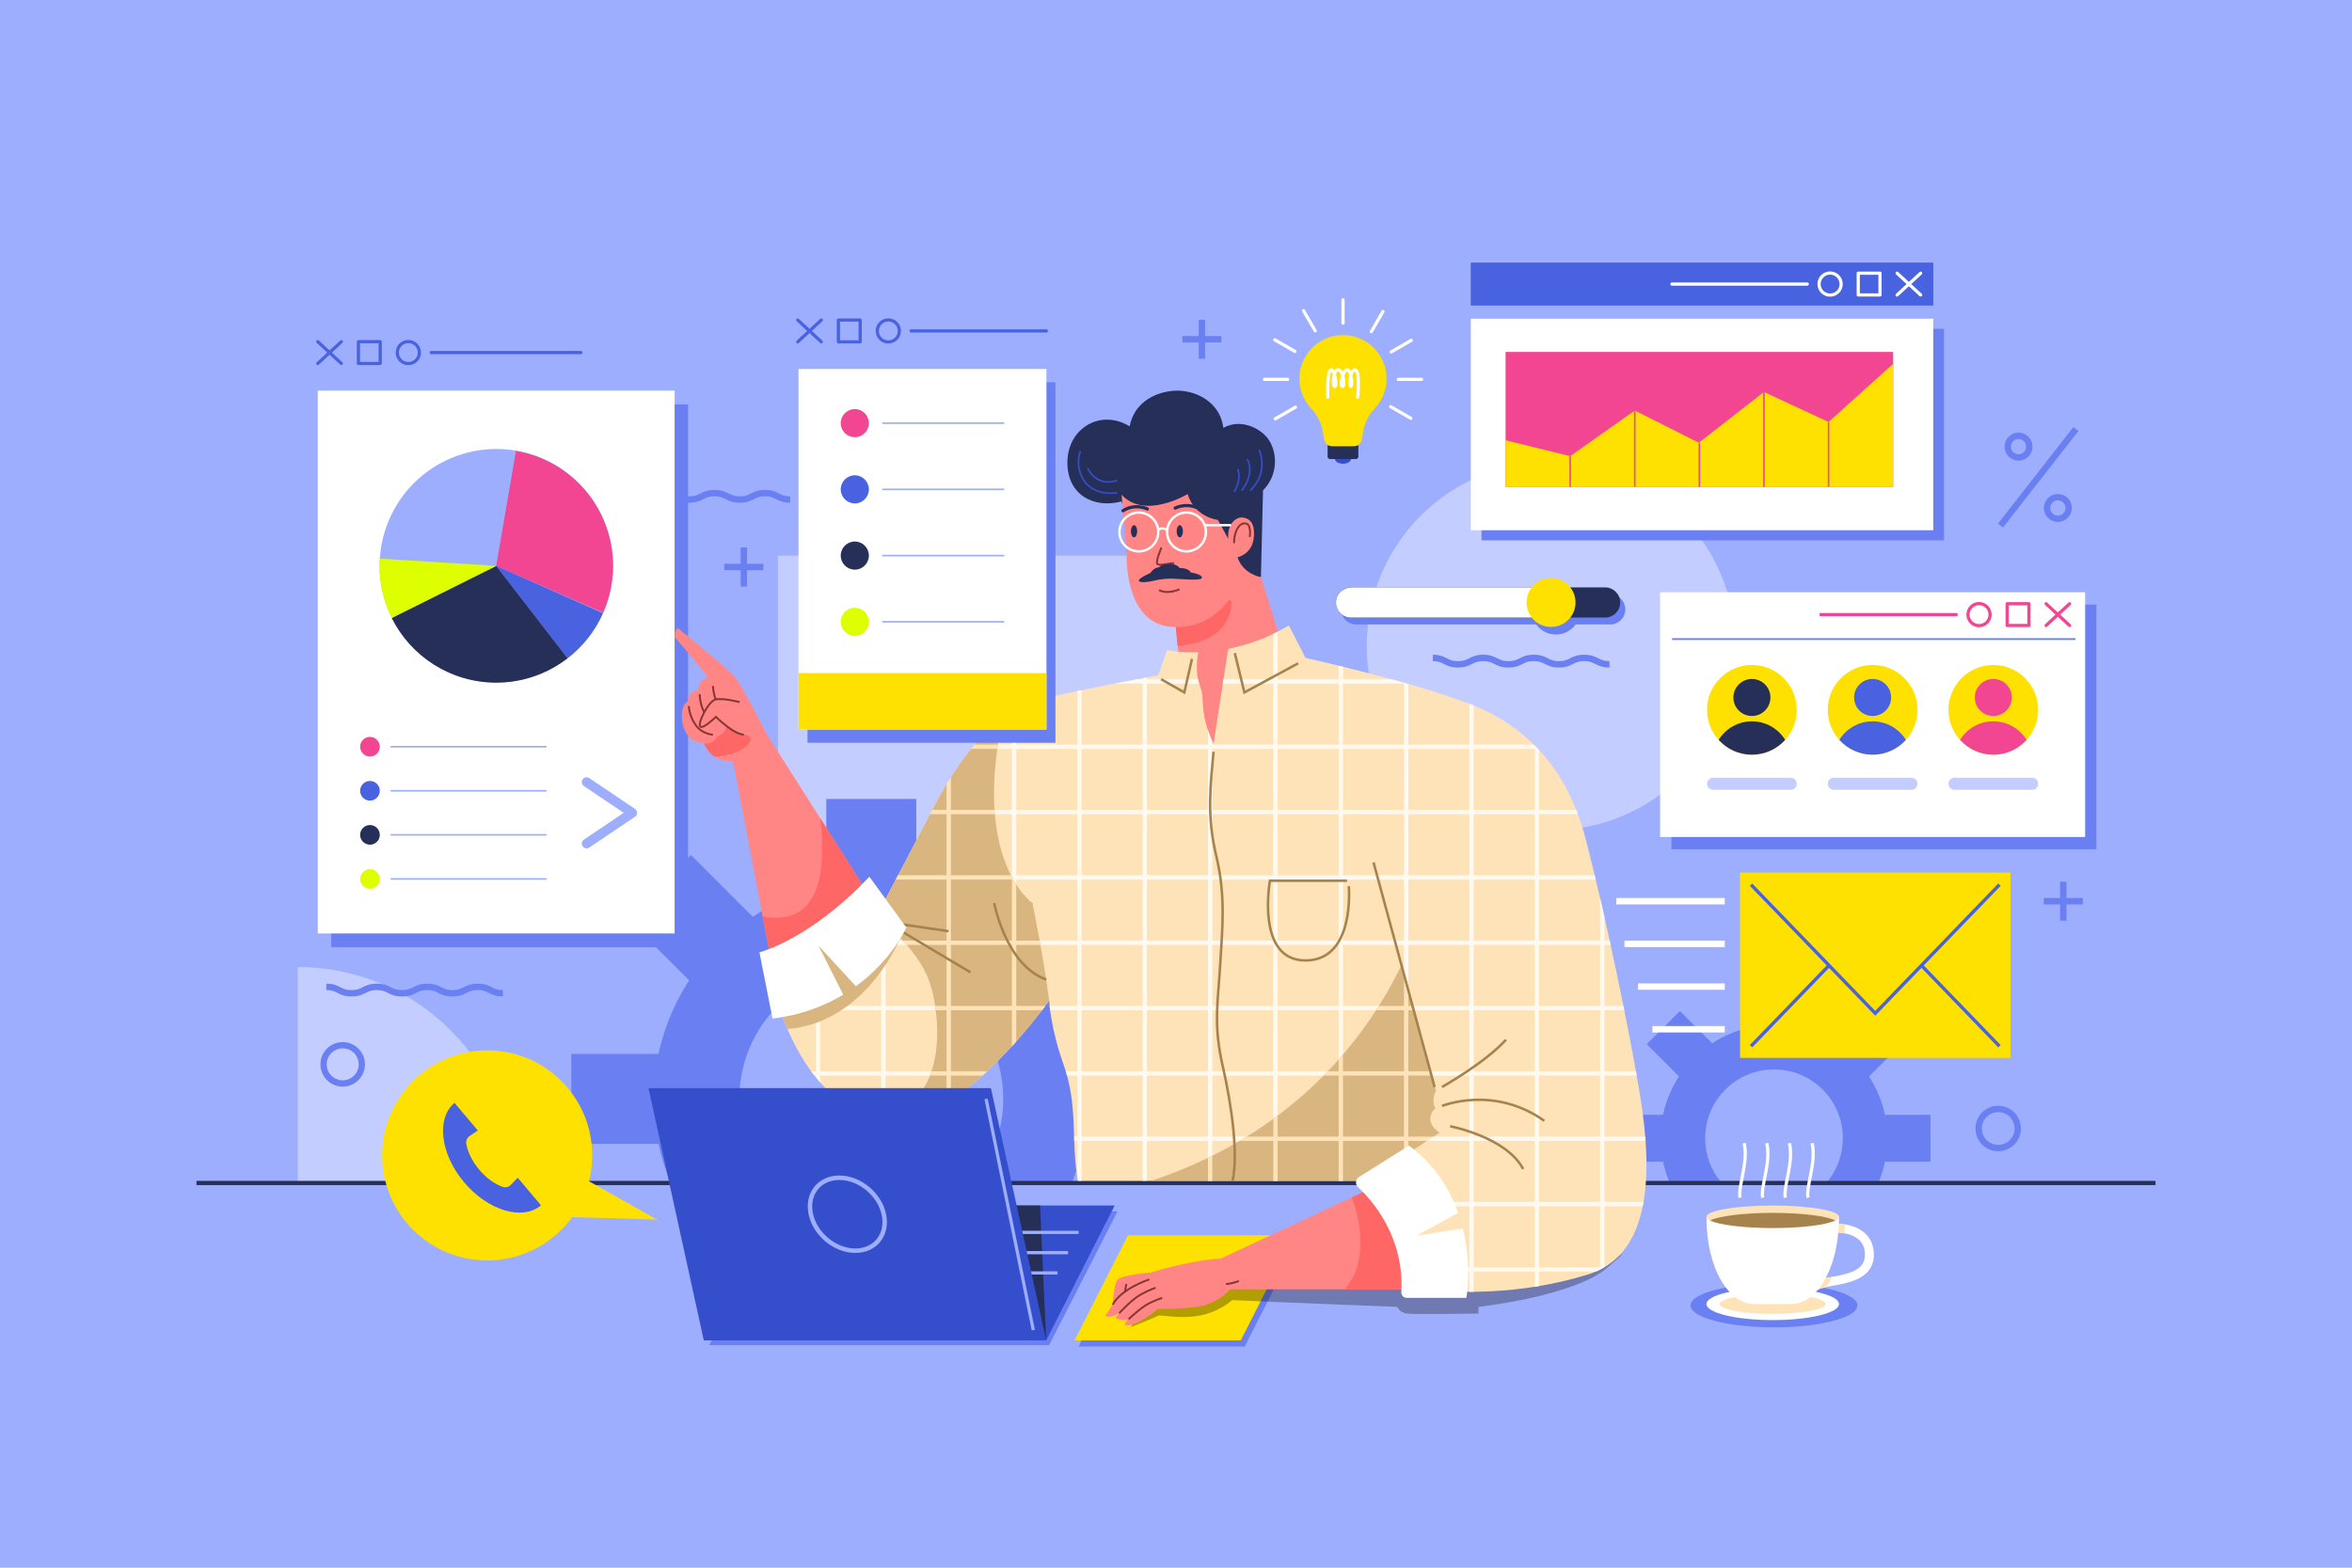 <?xml version="1.0" encoding="utf-8"?>
<!-- Generator: Adobe Illustrator 27.5.0, SVG Export Plug-In . SVG Version: 6.00 Build 0)  -->
<svg version="1.1" xmlns="http://www.w3.org/2000/svg" xmlns:xlink="http://www.w3.org/1999/xlink" x="0px" y="0px"
	 viewBox="0 0 750 500" style="enable-background:new 0 0 750 500;" xml:space="preserve">
<g id="BACKGROUND">
	<rect style="fill:#9EAEFF;" width="750" height="500"/>
</g>
<g id="OBJECTS">
	<g>
		<polygon style="fill:#6A80F2;" points="413.932,395.936 360.949,395.936 343.934,429.46 396.917,429.46 		"/>
		<g>
			<circle style="fill:#C4CDFF;" cx="494.596" cy="206.044" r="58.773"/>
			<path style="fill:#C4CDFF;" d="M94.965,308.423v68.886h68.886C163.851,339.265,133.01,308.423,94.965,308.423z"/>
			<rect x="248.062" y="177.199" style="fill:#C4CDFF;" width="138.908" height="133.635"/>
			<path style="fill:#6A80F2;" d="M213.677,376.732h31.288c-5.753-7.196-9.201-16.315-9.201-26.244
				c0-23.235,18.836-42.071,42.071-42.071c23.236,0,42.072,18.836,42.072,42.071c0,9.929-3.448,19.048-9.201,26.244h31.288
				c1.566-3.806,2.809-7.779,3.676-11.894h27.832v-28.7H345.67c-1.789-8.499-5.156-16.405-9.746-23.445l19.705-19.704
				l-20.294-20.294l-19.705,19.705c-7.04-4.59-14.946-7.956-23.445-9.745v-27.832h-28.7v27.832
				c-8.499,1.789-16.405,5.155-23.445,9.745l-19.704-19.705l-20.294,20.294l19.705,19.705c-4.59,7.04-7.956,14.946-9.745,23.445
				h-27.832v28.7h27.832C210.868,368.953,212.111,372.925,213.677,376.732z"/>
			<path style="fill:#6A80F2;" d="M532.216,376.732h16.323c-3.001-3.754-4.8-8.512-4.8-13.692c0-12.122,9.827-21.949,21.949-21.949
				c12.122,0,21.949,9.827,21.949,21.949c0,5.18-1.799,9.938-4.8,13.692h16.323c0.817-1.986,1.466-4.058,1.918-6.205h14.52v-14.973
				h-14.52c-0.933-4.434-2.69-8.559-5.084-12.231l10.28-10.28l-10.587-10.587l-10.28,10.28c-3.673-2.395-7.797-4.151-12.231-5.084
				v-14.52h-14.973v14.52c-4.434,0.934-8.559,2.69-12.231,5.084l-10.28-10.28l-10.587,10.587l10.28,10.28
				c-2.395,3.673-4.151,7.797-5.084,12.231h-14.52v14.973h14.52C530.751,372.673,531.399,374.746,532.216,376.732z"/>
		</g>
		<g>
			<rect x="554.871" y="278.304" style="fill:#FFE100;" width="86.204" height="59.098"/>
			<g>
				<polyline style="fill:none;stroke:#4862E0;stroke-width:1.075;stroke-miterlimit:10;" points="637.579,282.161 
					597.973,323.178 558.367,282.161 				"/>
				
					<line style="fill:none;stroke:#4862E0;stroke-width:1.075;stroke-miterlimit:10;" x1="583.309" y1="307.853" x2="558.367" y2="333.683"/>
				
					<line style="fill:none;stroke:#4862E0;stroke-width:1.075;stroke-miterlimit:10;" x1="637.579" y1="333.683" x2="612.637" y2="307.853"/>
			</g>
		</g>
		<g>
			<circle style="fill:none;stroke:#6A80F2;stroke-width:2;stroke-miterlimit:10;" cx="109.279" cy="339.46" r="6.103"/>
			<path style="fill:none;stroke:#6A80F2;stroke-width:2.043;stroke-miterlimit:10;" d="M643.415,359.922
				c0,3.444-2.792,6.235-6.236,6.235s-6.235-2.792-6.235-6.235c0-3.444,2.792-6.235,6.235-6.235S643.415,356.478,643.415,359.922z"
				/>
			<path style="fill:none;stroke:#6A80F2;stroke-width:2.043;stroke-miterlimit:10;" d="M456.887,209.839
				c4.021,0,4.021,2.043,8.042,2.043c4.021,0,4.021-2.043,8.042-2.043c4.022,0,4.022,2.043,8.044,2.043
				c4.023,0,4.023-2.043,8.047-2.043c4.022,0,4.022,2.043,8.045,2.043c4.025,0,4.025-2.043,8.05-2.043
				c4.025,0,4.025,2.043,8.05,2.043"/>
			<path style="fill:none;stroke:#6A80F2;stroke-width:2.043;stroke-miterlimit:10;" d="M195.664,157.279
				c4.021,0,4.021,2.043,8.042,2.043c4.021,0,4.021-2.043,8.042-2.043c4.022,0,4.022,2.043,8.044,2.043
				c4.023,0,4.023-2.043,8.047-2.043c4.022,0,4.022,2.043,8.044,2.043c4.025,0,4.025-2.043,8.05-2.043
				c4.025,0,4.025,2.043,8.05,2.043"/>
			<path style="fill:none;stroke:#6A80F2;stroke-width:2.043;stroke-miterlimit:10;" d="M104.054,314.755
				c4.021,0,4.021,2.043,8.042,2.043c4.021,0,4.021-2.043,8.042-2.043c4.022,0,4.022,2.043,8.044,2.043
				c4.024,0,4.024-2.043,8.047-2.043c4.022,0,4.022,2.043,8.044,2.043c4.025,0,4.025-2.043,8.05-2.043
				c4.025,0,4.025,2.043,8.05,2.043"/>
			<g>
				
					<line style="fill:none;stroke:#6A80F2;stroke-width:2.043;stroke-miterlimit:10;" x1="661.958" y1="136.835" x2="637.91" y2="167.632"/>
				<g>
					<circle style="fill:none;stroke:#6A80F2;stroke-width:2.043;stroke-miterlimit:10;" cx="643.662" cy="142.454" r="3.449"/>
					<path style="fill:none;stroke:#6A80F2;stroke-width:2.043;stroke-miterlimit:10;" d="M659.656,162.014
						c0,1.905-1.544,3.449-3.449,3.449s-3.45-1.544-3.45-3.449c0-1.905,1.544-3.45,3.45-3.45S659.656,160.109,659.656,162.014z"/>
				</g>
			</g>
			<g>
				
					<line style="fill:none;stroke:#6A80F2;stroke-width:2.043;stroke-miterlimit:10;" x1="237.191" y1="174.615" x2="237.191" y2="187.067"/>
				
					<line style="fill:none;stroke:#6A80F2;stroke-width:2.043;stroke-miterlimit:10;" x1="243.417" y1="180.841" x2="230.965" y2="180.841"/>
			</g>
			<g>
				
					<line style="fill:none;stroke:#6A80F2;stroke-width:2.043;stroke-miterlimit:10;" x1="383.262" y1="101.974" x2="383.262" y2="114.426"/>
				
					<line style="fill:none;stroke:#6A80F2;stroke-width:2.043;stroke-miterlimit:10;" x1="389.487" y1="108.2" x2="377.036" y2="108.2"/>
			</g>
			<g>
				
					<line style="fill:none;stroke:#6A80F2;stroke-width:2.043;stroke-miterlimit:10;" x1="657.935" y1="281.207" x2="657.935" y2="293.659"/>
				
					<line style="fill:none;stroke:#6A80F2;stroke-width:2.043;stroke-miterlimit:10;" x1="664.161" y1="287.433" x2="651.709" y2="287.433"/>
			</g>
		</g>
		<g>
			<g>
				<path style="fill:#6A80F2;" d="M513.463,199.167h-80.997c-2.658,0-4.813-2.155-4.813-4.813l0,0c0-2.658,2.155-4.813,4.813-4.813
					h80.997c2.658,0,4.813,2.155,4.813,4.813l0,0C518.276,197.013,516.121,199.167,513.463,199.167z"/>
			</g>
			
				<ellipse transform="matrix(0.229 -0.973 0.973 0.229 193.405 632.889)" style="fill:#6A80F2;" cx="496.224" cy="194.354" rx="7.806" ry="7.806"/>
		</g>
		
			<line style="fill:none;stroke:#262F57;stroke-width:1.344;stroke-miterlimit:10;" x1="62.654" y1="377.306" x2="687.346" y2="377.306"/>
		<polygon style="fill:#FFE100;" points="412.677,393.973 359.694,393.973 342.678,427.496 395.661,427.496 		"/>
		<path style="opacity:0.3;" d="M360.653,423.248c0,0,6.01-2.309,8.887-3.701c5.555,0.287,14.504,2.395,23.439-4.885
			c12.192,0.575,52.612,2.155,52.612,2.155s0.575,1.833,3.065,2.138c2.49,0.305,22.796,0,22.796,0v-2.138
			c0,0,30.499-3.338,41.111-12.516c10.612-9.178,0-0.941,0-0.941H392.979l-27.249,9.38L360.653,423.248z"/>
		<g>
			<path style="fill:#FFE100;" d="M132.737,343.799c13.643-12.493,34.83-11.56,47.323,2.083c7.909,8.637,10.43,20.297,7.758,30.861
				l21.645,12.223l-27.002-0.777c-1.299,1.784-2.793,3.467-4.484,5.015c-13.643,12.492-34.83,11.56-47.323-2.083
				C118.162,377.478,119.094,356.291,132.737,343.799z"/>
			<path style="fill:#4862E0;" d="M152.368,360.56l-2.598,1.754c-0.82,0.554-1.271,1.535-1.091,2.508
				c0.486,2.642,1.896,5.588,4.144,8.249c2.248,2.662,4.916,4.546,7.439,5.468c0.929,0.34,1.972,0.06,2.655-0.656l2.164-2.267
				l7.441,8.813c-5.9,4.981-16.889,1.703-24.497-7.308c-7.608-9.011-8.997-20.393-3.097-25.375L152.368,360.56z"/>
		</g>
		<g>
			<ellipse style="fill:#354FCC;" cx="428.247" cy="146.415" rx="2.538" ry="1.483"/>
			<path style="fill:#262F57;" d="M432.375,146.415h-8.256c-0.43,0-0.778-0.348-0.778-0.778v-3.641h9.812v3.641
				C433.153,146.066,432.805,146.415,432.375,146.415z"/>
			<path style="fill:#FFE100;" d="M442.134,120.769c0-8.192-7.093-14.727-15.472-13.799c-6.577,0.728-11.8,6.192-12.267,12.793
				c-0.282,3.993,1.13,7.65,3.586,10.341c1.908,2.091,3.299,4.599,3.793,7.386l0.477,2.697c0.22,1.242,1.3,2.148,2.561,2.148h6.869
				c1.262,0,2.341-0.906,2.561-2.148l0.433-2.447c0.488-2.758,1.683-5.376,3.618-7.401
				C440.671,127.85,442.134,124.483,442.134,120.769z"/>
			<g>
				
					<path style="fill:none;stroke:#FFFFFF;stroke-width:1.022;stroke-linecap:round;stroke-linejoin:round;stroke-miterlimit:10;" d="
					M423.376,126.683c0,0-0.209-8.728,1.047-8.728c1.256,0,1.989,5.476,1.204,5.305c-0.785-0.171-0.576-5.305,1.047-5.305
					s2.355,5.305,1.413,5.305s0-5.305,1.465-5.305c1.466,0,1.81,5.305,1.193,5.305c-0.617,0-0.329-5.305,1.346-5.305
					c1.675,0,0.827,8.728,0.827,8.728"/>
			</g>
			<g>
				
					<line style="fill:none;stroke:#FFFFFF;stroke-width:1.022;stroke-linecap:round;stroke-linejoin:round;stroke-miterlimit:10;" x1="428.259" y1="95.633" x2="428.259" y2="103.049"/>
				
					<line style="fill:none;stroke:#FFFFFF;stroke-width:1.022;stroke-linecap:round;stroke-linejoin:round;stroke-miterlimit:10;" x1="415.672" y1="99.087" x2="419.38" y2="105.509"/>
				
					<line style="fill:none;stroke:#FFFFFF;stroke-width:1.022;stroke-linecap:round;stroke-linejoin:round;stroke-miterlimit:10;" x1="406.499" y1="108.372" x2="412.921" y2="112.079"/>
				
					<line style="fill:none;stroke:#FFFFFF;stroke-width:1.022;stroke-linecap:round;stroke-linejoin:round;stroke-miterlimit:10;" x1="443.465" y1="129.714" x2="449.887" y2="133.422"/>
				
					<line style="fill:none;stroke:#FFFFFF;stroke-width:1.022;stroke-linecap:round;stroke-linejoin:round;stroke-miterlimit:10;" x1="403.197" y1="120.999" x2="410.613" y2="120.999"/>
				
					<line style="fill:none;stroke:#FFFFFF;stroke-width:1.022;stroke-linecap:round;stroke-linejoin:round;stroke-miterlimit:10;" x1="445.882" y1="120.999" x2="453.297" y2="120.999"/>
				
					<line style="fill:none;stroke:#FFFFFF;stroke-width:1.022;stroke-linecap:round;stroke-linejoin:round;stroke-miterlimit:10;" x1="406.651" y1="133.585" x2="413.073" y2="129.878"/>
				
					<line style="fill:none;stroke:#FFFFFF;stroke-width:1.022;stroke-linecap:round;stroke-linejoin:round;stroke-miterlimit:10;" x1="443.617" y1="112.243" x2="450.039" y2="108.535"/>
				
					<line style="fill:none;stroke:#FFFFFF;stroke-width:1.022;stroke-linecap:round;stroke-linejoin:round;stroke-miterlimit:10;" x1="437.278" y1="105.793" x2="440.986" y2="99.37"/>
			</g>
		</g>
		<g>
			<g>
				<path style="fill:#262F57;" d="M511.835,196.966h-80.997c-2.658,0-4.813-2.155-4.813-4.813l0,0c0-2.658,2.155-4.813,4.813-4.813
					h80.997c2.658,0,4.813,2.155,4.813,4.813l0,0C516.647,194.811,514.493,196.966,511.835,196.966z"/>
				<path style="fill:#FFFFFF;" d="M491.709,187.34h-60.69c-2.314,0-4.44,1.549-4.895,3.818c-0.62,3.094,1.73,5.808,4.713,5.808
					h60.871V187.34z"/>
			</g>
			<circle style="fill:#FFE100;" cx="494.596" cy="192.153" r="7.806"/>
		</g>
		<g>
			<rect x="105.627" y="128.962" style="fill:#6A80F2;" width="113.789" height="173.124"/>
			<rect x="101.331" y="124.588" style="fill:#FFFFFF;" width="113.789" height="173.124"/>
			<g>
				
					<ellipse transform="matrix(0.921 -0.39 0.39 0.921 -57.824 75.922)" style="fill:#9EAEFF;" cx="158.226" cy="180.49" rx="37.231" ry="37.231"/>
				<path style="fill:#F24693;" d="M164.529,143.802l-6.303,36.689l34.121,14.898c1.995-4.563,3.109-9.599,3.109-14.898
					C195.457,162.078,182.087,146.798,164.529,143.802z"/>
				<path style="fill:#4862E0;" d="M158.226,180.49l22.756,29.457c4.86-3.76,8.762-8.694,11.284-14.379L158.226,180.49z"/>
				<path style="fill:#262F57;" d="M158.226,180.49l-33.315,16.617c6.106,12.218,18.727,20.613,33.315,20.613
					c8.573,0,16.462-2.905,22.756-7.774L158.226,180.49z"/>
				<path style="fill:#DDFF00;" d="M121.075,178.165c-0.047,0.77-0.079,1.543-0.079,2.325c0,5.974,1.415,11.614,3.915,16.617l0,0
					l33.315-16.617L121.075,178.165z"/>
			</g>
			<g>
				<g>
					<g>
						<path style="fill:#F24693;" d="M121.108,238.16c0,1.732-1.404,3.136-3.135,3.136c-1.732,0-3.135-1.404-3.135-3.136
							c0-1.732,1.404-3.135,3.135-3.135C119.704,235.025,121.108,236.428,121.108,238.16z"/>
						
							<line style="fill:none;stroke:#9EAEFF;stroke-width:0.519;stroke-miterlimit:10;" x1="124.549" y1="238.16" x2="174.27" y2="238.16"/>
					</g>
					<g>
						<path style="fill:#4862E0;" d="M121.108,252.216c0,1.732-1.404,3.136-3.135,3.136c-1.732,0-3.135-1.404-3.135-3.136
							c0-1.732,1.404-3.135,3.135-3.135C119.704,249.08,121.108,250.484,121.108,252.216z"/>
						
							<line style="fill:none;stroke:#9EAEFF;stroke-width:0.519;stroke-miterlimit:10;" x1="124.549" y1="252.216" x2="174.27" y2="252.216"/>
					</g>
					<g>
						<path style="fill:#262F57;" d="M121.108,266.271c0,1.732-1.404,3.136-3.135,3.136c-1.732,0-3.135-1.404-3.135-3.136
							c0-1.732,1.404-3.135,3.135-3.135C119.704,263.136,121.108,264.54,121.108,266.271z"/>
						
							<line style="fill:none;stroke:#9EAEFF;stroke-width:0.519;stroke-miterlimit:10;" x1="124.549" y1="266.271" x2="174.27" y2="266.271"/>
					</g>
					<g>
						<path style="fill:#DDFF00;" d="M121.108,280.327c0,1.732-1.404,3.136-3.135,3.136c-1.732,0-3.135-1.404-3.135-3.136
							c0-1.732,1.404-3.135,3.135-3.135C119.704,277.191,121.108,278.595,121.108,280.327z"/>
						
							<line style="fill:none;stroke:#9EAEFF;stroke-width:0.519;stroke-miterlimit:10;" x1="124.549" y1="280.327" x2="174.27" y2="280.327"/>
					</g>
				</g>
				
					<polyline style="fill:none;stroke:#9EAEFF;stroke-width:3.065;stroke-linecap:round;stroke-linejoin:round;stroke-miterlimit:10;" points="
					187.057,269.048 201.615,259.243 187.057,249.439 				"/>
			</g>
			<g>
				<g>
					<g>
						
							<line style="fill:none;stroke:#4862E0;stroke-width:1.022;stroke-linecap:round;stroke-linejoin:round;stroke-miterlimit:10;" x1="101.331" y1="108.979" x2="108.839" y2="115.924"/>
						
							<line style="fill:none;stroke:#4862E0;stroke-width:1.022;stroke-linecap:round;stroke-linejoin:round;stroke-miterlimit:10;" x1="108.839" y1="108.979" x2="101.331" y2="115.924"/>
					</g>
					
						<rect x="114.29" y="108.979" style="fill:none;stroke:#4862E0;stroke-width:1.022;stroke-linecap:round;stroke-linejoin:round;stroke-miterlimit:10;" width="6.944" height="6.944"/>
					
						<path style="fill:none;stroke:#4862E0;stroke-width:1.022;stroke-linecap:round;stroke-linejoin:round;stroke-miterlimit:10;" d="
						M133.73,112.452c0,1.945-1.577,3.522-3.522,3.522c-1.945,0-3.522-1.577-3.522-3.522c0-1.945,1.577-3.522,3.522-3.522
						C132.153,108.929,133.73,110.506,133.73,112.452z"/>
				</g>
				
					<line style="fill:none;stroke:#4862E0;stroke-width:1.022;stroke-linecap:round;stroke-linejoin:round;stroke-miterlimit:10;" x1="137.489" y1="112.452" x2="185.237" y2="112.452"/>
			</g>
		</g>
		<g>
			
				<line style="fill:none;stroke:#FFFFFF;stroke-width:2.043;stroke-miterlimit:10;" x1="549.994" y1="287.433" x2="515.417" y2="287.433"/>
			
				<line style="fill:none;stroke:#FFFFFF;stroke-width:2.043;stroke-miterlimit:10;" x1="549.994" y1="301.046" x2="518.003" y2="301.046"/>
			
				<line style="fill:none;stroke:#FFFFFF;stroke-width:2.043;stroke-miterlimit:10;" x1="549.994" y1="314.66" x2="522.313" y2="314.66"/>
			
				<line style="fill:none;stroke:#FFFFFF;stroke-width:2.043;stroke-miterlimit:10;" x1="549.994" y1="328.273" x2="526.91" y2="328.273"/>
		</g>
		<g>
			<rect x="468.991" y="83.751" style="fill:#4862E0;" width="147.496" height="13.7"/>
			<g>
				<rect x="472.414" y="104.877" style="fill:#6A80F2;" width="147.496" height="67.469"/>
				<rect x="468.991" y="101.646" style="fill:#FFFFFF;" width="147.496" height="67.469"/>
				<rect x="480.098" y="112.243" style="fill:#F24693;" width="123.587" height="43.048"/>
				<polygon style="fill:#FFE100;" points="480.098,155.291 603.685,155.291 603.685,116.036 583.087,134.594 562.489,125.01 
					541.721,141.209 521.293,130.944 500.695,145.489 480.098,140.415 				"/>
				
					<line style="fill:none;stroke:#F24693;stroke-width:0.495;stroke-miterlimit:10;" x1="500.695" y1="145.489" x2="500.695" y2="155.291"/>
				
					<line style="fill:none;stroke:#F24693;stroke-width:0.495;stroke-miterlimit:10;" x1="521.293" y1="130.944" x2="521.293" y2="155.291"/>
				
					<line style="fill:none;stroke:#F24693;stroke-width:0.495;stroke-miterlimit:10;" x1="541.891" y1="141.209" x2="541.891" y2="155.351"/>
				
					<line style="fill:none;stroke:#F24693;stroke-width:0.495;stroke-miterlimit:10;" x1="562.489" y1="125.01" x2="562.489" y2="155.291"/>
				
					<line style="fill:none;stroke:#F24693;stroke-width:0.495;stroke-miterlimit:10;" x1="583.087" y1="134.594" x2="583.087" y2="155.291"/>
			</g>
			<g>
				<g>
					<g>
						
							<line style="fill:none;stroke:#FFFFFF;stroke-width:1.022;stroke-linecap:round;stroke-linejoin:round;stroke-miterlimit:10;" x1="612.453" y1="87.129" x2="604.946" y2="94.073"/>
						
							<line style="fill:none;stroke:#FFFFFF;stroke-width:1.022;stroke-linecap:round;stroke-linejoin:round;stroke-miterlimit:10;" x1="604.946" y1="87.129" x2="612.453" y2="94.073"/>
					</g>
					
						<rect x="592.551" y="87.129" transform="matrix(-1 -1.224647e-16 1.224647e-16 -1 1192.045 181.202)" style="fill:none;stroke:#FFFFFF;stroke-width:1.022;stroke-linecap:round;stroke-linejoin:round;stroke-miterlimit:10;" width="6.944" height="6.944"/>
					
						<path style="fill:none;stroke:#FFFFFF;stroke-width:1.022;stroke-linecap:round;stroke-linejoin:round;stroke-miterlimit:10;" d="
						M580.055,90.601c0,1.945,1.577,3.522,3.522,3.522c1.945,0,3.522-1.577,3.522-3.522c0-1.945-1.577-3.522-3.522-3.522
						C581.632,87.079,580.055,88.656,580.055,90.601z"/>
				</g>
				
					<line style="fill:none;stroke:#FFFFFF;stroke-width:1.022;stroke-linecap:round;stroke-linejoin:round;stroke-miterlimit:10;" x1="576.295" y1="90.601" x2="533.151" y2="90.601"/>
			</g>
		</g>
		<g>
			<rect x="532.972" y="192.824" style="fill:#6A80F2;" width="135.539" height="78.06"/>
			<g>
				<g>
					<g>
						
							<line style="fill:none;stroke:#4862E0;stroke-width:1.022;stroke-linecap:round;stroke-linejoin:round;stroke-miterlimit:10;" x1="660.767" y1="193.039" x2="653.26" y2="199.983"/>
						
							<line style="fill:none;stroke:#4862E0;stroke-width:1.022;stroke-linecap:round;stroke-linejoin:round;stroke-miterlimit:10;" x1="653.26" y1="193.039" x2="660.767" y2="199.983"/>
					</g>
					
						<rect x="640.865" y="193.039" transform="matrix(-1 -1.224647e-16 1.224647e-16 -1 1288.674 393.021)" style="fill:none;stroke:#4862E0;stroke-width:1.022;stroke-linecap:round;stroke-linejoin:round;stroke-miterlimit:10;" width="6.944" height="6.944"/>
					
						<path style="fill:none;stroke:#4862E0;stroke-width:1.022;stroke-linecap:round;stroke-linejoin:round;stroke-miterlimit:10;" d="
						M628.369,196.511c0,1.945,1.577,3.522,3.522,3.522c1.945,0,3.522-1.577,3.522-3.522c0-1.945-1.577-3.522-3.522-3.522
						C629.946,192.988,628.369,194.565,628.369,196.511z"/>
				</g>
			</g>
			<rect x="529.365" y="188.895" style="fill:#FFFFFF;" width="135.539" height="78.06"/>
			<g>
				<circle style="fill:#FFE100;" cx="597.134" cy="226.393" r="14.31"/>
				<path style="fill:#4862E0;" d="M603.038,222.456c0,3.261-2.643,5.904-5.904,5.904c-3.261,0-5.904-2.643-5.904-5.904
					c0-3.261,2.643-5.904,5.904-5.904C600.395,216.552,603.038,219.196,603.038,222.456z"/>
				<path style="fill:#4862E0;" d="M597.134,240.702c4.214,0,7.99-1.832,10.609-4.731c-2.207-3.544-6.127-5.91-10.609-5.91
					c-4.482,0-8.402,2.367-10.609,5.91C589.144,238.87,592.92,240.702,597.134,240.702z"/>
			</g>
			<g>
				<circle style="fill:#FFE100;" cx="558.643" cy="226.393" r="14.31"/>
				<path style="fill:#262F57;" d="M564.547,222.456c0,3.261-2.643,5.904-5.904,5.904c-3.261,0-5.904-2.643-5.904-5.904
					c0-3.261,2.643-5.904,5.904-5.904C561.904,216.552,564.547,219.196,564.547,222.456z"/>
				<path style="fill:#262F57;" d="M558.643,240.702c4.214,0,7.99-1.832,10.609-4.731c-2.207-3.544-6.127-5.91-10.609-5.91
					s-8.402,2.367-10.609,5.91C550.653,238.87,554.43,240.702,558.643,240.702z"/>
			</g>
			
				<line style="fill:none;stroke:#6A80F2;stroke-width:0.572;stroke-miterlimit:10;" x1="533.176" y1="203.83" x2="661.811" y2="203.83"/>
			<g>
				<circle style="fill:#FFE100;" cx="635.625" cy="226.393" r="14.31"/>
				<path style="fill:#F24693;" d="M641.529,222.456c0,3.261-2.643,5.904-5.904,5.904c-3.261,0-5.904-2.643-5.904-5.904
					c0-3.261,2.643-5.904,5.904-5.904C638.885,216.552,641.529,219.196,641.529,222.456z"/>
				<path style="fill:#F24693;" d="M635.625,240.702c4.214,0,7.99-1.832,10.609-4.731c-2.207-3.544-6.127-5.91-10.609-5.91
					c-4.482,0-8.402,2.367-10.609,5.91C627.635,238.87,631.411,240.702,635.625,240.702z"/>
			</g>
			<path style="fill:#C4CDFF;" d="M571.025,251.908h-24.763c-1.065,0-1.928-0.863-1.928-1.928l0,0c0-1.065,0.863-1.928,1.928-1.928
				h24.763c1.065,0,1.928,0.863,1.928,1.928l0,0C572.953,251.044,572.09,251.908,571.025,251.908z"/>
			<path style="fill:#C4CDFF;" d="M609.516,251.908h-24.763c-1.065,0-1.928-0.863-1.928-1.928l0,0c0-1.065,0.863-1.928,1.928-1.928
				h24.763c1.065,0,1.928,0.863,1.928,1.928l0,0C611.444,251.044,610.581,251.908,609.516,251.908z"/>
			<path style="fill:#C4CDFF;" d="M648.007,251.908h-24.763c-1.065,0-1.928-0.863-1.928-1.928l0,0c0-1.065,0.863-1.928,1.928-1.928
				h24.763c1.065,0,1.928,0.863,1.928,1.928l0,0C649.935,251.044,649.071,251.908,648.007,251.908z"/>
			<g>
				<g>
					<g>
						
							<line style="fill:none;stroke:#F24693;stroke-width:1.022;stroke-linecap:round;stroke-linejoin:round;stroke-miterlimit:10;" x1="659.948" y1="192.551" x2="652.44" y2="199.495"/>
						
							<line style="fill:none;stroke:#F24693;stroke-width:1.022;stroke-linecap:round;stroke-linejoin:round;stroke-miterlimit:10;" x1="652.44" y1="192.551" x2="659.948" y2="199.495"/>
					</g>
					
						<rect x="640.045" y="192.551" transform="matrix(-1 -1.224647e-16 1.224647e-16 -1 1287.034 392.047)" style="fill:none;stroke:#F24693;stroke-width:1.022;stroke-linecap:round;stroke-linejoin:round;stroke-miterlimit:10;" width="6.944" height="6.944"/>
					
						<path style="fill:none;stroke:#F24693;stroke-width:1.022;stroke-linecap:round;stroke-linejoin:round;stroke-miterlimit:10;" d="
						M627.549,196.023c0,1.945,1.577,3.522,3.522,3.522c1.945,0,3.522-1.577,3.522-3.522c0-1.945-1.577-3.522-3.522-3.522
						C629.126,192.501,627.549,194.078,627.549,196.023z"/>
				</g>
				
					<line style="fill:none;stroke:#F24693;stroke-width:1.022;stroke-linecap:round;stroke-linejoin:round;stroke-miterlimit:10;" x1="623.79" y1="196.023" x2="580.645" y2="196.023"/>
			</g>
		</g>
		<g>
			<path style="fill:#262F57;" d="M402.079,184.066l0.671-27.681c4.598-4.598,4.789-11.398,1.916-15.996
				c-1.99-3.184-8.405-7.256-14.583-3.951c-0.838-7.064-6.824-11.087-13.003-11.757c-5.428-0.589-15.014,1.801-16.858,11.302
				c-9.195-5.651-19.659,0.503-19.851,11.23c-0.192,10.728,8.549,15.062,17.265,12.715c0,0,0.152,4.959,13.697,4.885
				c13.545-0.074,17.241,9.004,17.241,9.004S387.903,187.227,402.079,184.066z"/>
			<path style="fill:#FF8685;" d="M357.636,157.773l1.628,19.109c0,0-1.006,23.131,15.66,23.131l3.736,36.637
				c0,0,22.126,10.632,37.642-7.471l-14.224-45.113c0,0-5.603-0.862-7.471-6.322c0,0,4.598-0.934,5.172-6.106
				c0.575-5.172-1.597-6.342-3.544-6.585c-1.724-0.215-4.933,1.556-4.574,6.801l-3.305-6.034c0,0-7.351-0.766-9.65-8.237
				C378.708,157.582,365.011,165.867,357.636,157.773z"/>
			<path style="fill:#FFE3B8;" d="M416.302,209.831l-5.316-10.345c-6.874,4.085-13.54,6.301-19.355,7.45l-4.662,30.361
				c0,0-2.54-5.1-3.162-10.129c-0.621-5.029,0.097-5.1-1.268-8.62c-1.136-2.931-1.076-7.499-0.444-10.524
				c-6.092,0.186-9.935-0.683-9.935-0.683l-2.827,8.046c0,0-24.437,4.406-38.804,7.95c-14.367,3.544-26.723,22.221-32.758,34.003
				c-6.034,11.781-18.39,35.056-18.39,35.056l-2.299-6.322L244.9,307.912c0,0,7.918,48.29,40.516,49.136
				c22.126,0.575,49.136-37.93,49.136-37.93s0.443,8.851,4.597,20.402c4.789,13.314,2.299,25.574,4.598,37.068h121.643V223.337
				C447.575,216.823,416.302,209.831,416.302,209.831z"/>
			<path style="fill:#FFF9F0;" d="M449.087,376.588v-12.704h16.304v-1.373h-16.304v-19.466h16.304v-1.373h-16.304v-19.467h16.304
				v-1.373h-16.304v-19.466h16.304v-1.373h-16.304v-19.466h16.304v-1.373h-16.304v-19.467h16.304v-1.373h-16.304V238.85h16.304
				v-1.373h-16.304v-19.318c-1.815-0.519-3.637-1.027-5.447-1.52h-15.393v-3.979c-0.466-0.115-0.926-0.228-1.373-0.337v4.315
				h-19.466v-15.196c-0.458,0.234-0.918,0.474-1.373,0.692v14.504h-15.894l-0.211,1.373h16.105v19.466H386.57v-1.039
				c-0.345-0.774-0.866-2.023-1.373-3.514v4.554H365.73v-19.466h16.639c-0.14-0.434-0.258-0.891-0.354-1.373H365.73v-0.589
				c-0.429,0.08-0.881,0.164-1.373,0.256v0.333h-1.774c-2.074,0.391-4.508,0.856-7.154,1.373h8.927v19.466h-19.466v-17.346
				c-0.458,0.095-0.915,0.191-1.373,0.287v17.059h-19.467v-11.505c-0.46,0.259-0.918,0.53-1.373,0.815v10.69h-11.844
				c-0.385,0.453-0.764,0.911-1.139,1.373h12.984v19.466h-19.466v-10.443c-0.472,0.738-0.931,1.473-1.373,2.199v8.244h-4.57
				c-0.229,0.446-0.464,0.902-0.707,1.373h5.277v19.467h-15.458c-0.245,0.464-0.486,0.922-0.724,1.373h16.182v19.466h-19.466
				v-13.249c-0.512,0.968-0.974,1.841-1.373,2.594v10.655h-19.467v-3.37l-1.373,0.932v2.438h-3.593l-2.023,1.373h5.617v19.466
				h-8.039v1.373h8.039v19.467h-1.492c0.34,0.463,0.686,0.921,1.042,1.373h0.45v0.561c0.447,0.551,0.902,1.094,1.373,1.625v-2.186
				h19.467v13.582c0.452,0.076,0.91,0.141,1.373,0.197v-13.779h19.466v8.668c0.459-0.28,0.916-0.568,1.373-0.863v-7.805h10.064
				c0.508-0.455,1.013-0.911,1.51-1.373h-11.575v-19.467h19.466v11.472c0.469-0.513,0.926-1.02,1.373-1.522v-9.95h8.215
				c0.389-0.509,0.743-0.978,1.036-1.373h-9.251v-19.466h19.467v19.466h-8.815c0.043,0.394,0.098,0.857,0.166,1.373h8.649v19.467
				h-3.662c0.14,0.459,0.264,0.916,0.389,1.373h3.273v19.466h-1c0.015,0.459,0.032,0.917,0.047,1.373h0.953v11.394
				c0.074,0.437,0.142,0.875,0.229,1.31h1.144v-12.704h19.466v12.704h1.373v-12.704h19.467v12.704h1.373v-12.704h19.466v12.704
				h1.373v-12.704h19.466v12.704h1.373v-12.704h19.467v12.704H449.087z M281.002,341.673h-19.467v-19.467h19.467V341.673z
				 M281.002,320.833h-19.467v-19.466h19.467V320.833z M301.84,341.673h-19.466v-19.467h19.466V341.673z M301.84,320.833h-19.466
				v-19.466h19.466V320.833z M322.679,320.833h-19.466v-19.466h19.466V320.833z M322.679,299.994h-19.466v-19.466h19.466V299.994z
				 M322.679,279.156h-19.466v-19.467h19.466V279.156z M343.519,299.994h-19.467v-19.466h19.467V299.994z M343.519,279.156h-19.467
				v-19.467h19.467V279.156z M343.519,258.316h-19.467V238.85h19.467V258.316z M364.357,362.511h-19.466v-19.466h19.466V362.511z
				 M364.357,341.673h-19.466v-19.467h19.466V341.673z M364.357,320.833h-19.466v-19.466h19.466V320.833z M364.357,299.994h-19.466
				v-19.466h19.466V299.994z M364.357,279.156h-19.466v-19.467h19.466V279.156z M364.357,258.316h-19.466V238.85h19.466V258.316z
				 M385.197,362.511H365.73v-19.466h19.467V362.511z M385.197,341.673H365.73v-19.467h19.467V341.673z M385.197,320.833H365.73
				v-19.466h19.467V320.833z M385.197,299.994H365.73v-19.466h19.467V299.994z M385.197,279.156H365.73v-19.467h19.467V279.156z
				 M385.197,258.316H365.73V238.85h19.467V258.316z M406.036,362.511H386.57v-19.466h19.466V362.511z M406.036,341.673H386.57
				v-19.467h19.466V341.673z M406.036,320.833H386.57v-19.466h19.466V320.833z M406.036,299.994H386.57v-19.466h19.466V299.994z
				 M406.036,279.156H386.57v-19.467h19.466V279.156z M406.036,258.316H386.57V238.85h19.466V258.316z M426.874,362.511h-19.466
				v-19.466h19.466V362.511z M426.874,341.673h-19.466v-19.467h19.466V341.673z M426.874,320.833h-19.466v-19.466h19.466V320.833z
				 M426.874,299.994h-19.466v-19.466h19.466V299.994z M426.874,279.156h-19.466v-19.467h19.466V279.156z M426.874,258.316h-19.466
				V238.85h19.466V258.316z M426.874,237.477h-19.466v-19.466h19.466V237.477z M428.247,218.011h19.467v19.466h-19.467V218.011z
				 M428.247,238.85h19.467v19.466h-19.467V238.85z M428.247,259.689h19.467v19.467h-19.467V259.689z M428.247,280.529h19.467
				v19.466h-19.467V280.529z M428.247,301.367h19.467v19.466h-19.467V301.367z M428.247,322.206h19.467v19.467h-19.467V322.206z
				 M428.247,362.511v-19.466h19.467v19.466H428.247z"/>
			<path style="fill:none;stroke:#354FCC;stroke-width:0.511;stroke-miterlimit:10;" d="M401.504,143.478
				c0,0,3.376,7.04-2.873,13.003"/>
			<path style="fill:none;stroke:#354FCC;stroke-width:0.511;stroke-miterlimit:10;" d="M397.697,146.423
				c0,0,2.73,3.951-1.724,10.057"/>
			<path style="fill:none;stroke:#354FCC;stroke-width:0.511;stroke-miterlimit:10;" d="M394.68,149.584
				c0,0,1.437,3.161-1.149,7.255"/>
			<path style="fill:none;stroke:#354FCC;stroke-width:0.511;stroke-miterlimit:10;" d="M344.538,143.837
				c-2.011,5.029,0.431,14.655,11.709,13.362"/>
			<path style="fill:none;stroke:#354FCC;stroke-width:0.511;stroke-miterlimit:10;" d="M346.812,149.297
				c0,0,2.682,6.25,9.435,3.915"/>
			<path style="fill:none;stroke:#873636;stroke-width:0.617;stroke-miterlimit:10;" d="M370.375,174.631
				c0,0-1.676,3.831-1.437,4.981c0.24,1.149,3.688,0,5.46,0"/>
			<path style="fill:#262F57;" d="M371.656,179.962c2.303-0.33,3.843,0.225,4.49,1.195c0,0,2.981-0.036,3.52,1.401
				c0,0,3.736,0.575,3.592,1.724s-7.543,0.267-9.626,0.267c-2.083,0-3.556,0.164-5.711,0.667c-2.155,0.503-4.629,0.728-4.773-0.026
				c-0.144-0.754,3.659-2.432,3.659-2.432s1.185-1.851,2.802-1.815C369.609,180.941,369.994,180.2,371.656,179.962z"/>
			<path style="fill:none;stroke:#873636;stroke-width:0.617;stroke-miterlimit:10;" d="M369.609,188.184
				c0,0,2.155,1.58,6.513-0.24"/>
			<path style="fill:#FF6666;" d="M374.924,200.014c5.902,0.088,12.332-2.417,16.567-8.297c0.38-0.527,1.207-0.268,1.198,0.382
				c-0.054,3.962-1.955,12.55-17.15,13.945L374.924,200.014z"/>
			<path style="fill:none;stroke:#873636;stroke-width:0.617;stroke-miterlimit:10;" d="M393.53,173.242
				c-0.12-2.778,1.14-6.354,3.424-6.322c2.284,0.032,1.57,4.358,1.57,4.358"/>
			<path style="fill:none;stroke:#FFFFFF;stroke-width:0.766;stroke-miterlimit:10;" d="M384.541,169.663
				c0,3.419-2.771,6.19-6.19,6.19c-3.419,0-6.19-2.771-6.19-6.19c0-3.419,2.771-6.19,6.19-6.19
				C381.769,163.473,384.541,166.244,384.541,169.663z"/>
			<path style="fill:none;stroke:#FFFFFF;stroke-width:0.766;stroke-miterlimit:10;" d="M369.334,169.663
				c0,3.419-2.771,6.19-6.19,6.19s-6.19-2.771-6.19-6.19c0-3.419,2.771-6.19,6.19-6.19S369.334,166.244,369.334,169.663z"/>
			<path style="fill:none;stroke:#FFFFFF;stroke-width:0.766;stroke-miterlimit:10;" d="M369.294,168.971c0,0,1.145-1.015,2.867,0"
				/>
			<path style="fill:#262F57;" d="M377.212,169.438c0,1.071-0.45,1.94-1.006,1.94c-0.556,0-1.006-0.868-1.006-1.94
				c0-1.071,0.45-1.94,1.006-1.94C376.762,167.498,377.212,168.366,377.212,169.438z"/>
			<ellipse style="fill:#262F57;" cx="361.623" cy="169.438" rx="1.006" ry="1.94"/>
			
				<line style="fill:none;stroke:#FFFFFF;stroke-width:0.766;stroke-miterlimit:10;" x1="384.152" y1="167.498" x2="392.548" y2="167.498"/>
			
				<path style="fill:none;stroke:#262F57;stroke-width:1.022;stroke-linecap:round;stroke-linejoin:round;stroke-miterlimit:10;" d="
				M374.745,162.048c0,0,4.167-2.299,8.836,0.862"/>
			
				<path style="fill:none;stroke:#262F57;stroke-width:1.022;stroke-linecap:round;stroke-linejoin:round;stroke-miterlimit:10;" d="
				M365.873,162.323c0,0-3.818-1.94-7.799,0.587"/>
			<path style="fill:#D9B680;" d="M319.826,228.775c-9.65,7.342-17.586,19.841-22.055,28.564
				c-6.034,11.781-18.39,35.056-18.39,35.056s11.111,7.758,16.091,18.486c4.981,10.727,8.429,46.713-19.825,44.334
				c2.979,1.089,6.228,1.741,9.768,1.833c22.126,0.575,49.136-37.93,49.136-37.93c-1.581-12.787-5.316-31.081-5.316-31.081
				S309.841,274.746,319.826,228.775z"/>
			<g>
				<path style="fill:#FFE3B8;" d="M318.032,238.85c0.064-0.458,0.121-0.907,0.191-1.373h-7.376
					c-0.321,0.377-0.642,0.754-0.956,1.137c-0.044,0.054-0.09,0.107-0.134,0.161c-0.02,0.025-0.039,0.05-0.059,0.075H318.032z"/>
				<path style="fill:#FFE3B8;" d="M282.374,354.982c-0.446,0.076-0.904,0.138-1.373,0.188v1.437
					c0.453,0.076,0.909,0.147,1.373,0.204V354.982z"/>
				<path style="fill:#FFE3B8;" d="M331.769,301.367c-0.083-0.464-0.165-0.922-0.247-1.373h-7.471V282.08
					c-0.554-0.866-1.116-1.837-1.672-2.924h-19.166v-19.467h14.035c-0.038-0.45-0.069-0.91-0.1-1.373h-13.935V247.88
					c-0.037,0.058-0.076,0.117-0.113,0.175c-0.33,0.518-0.648,1.031-0.963,1.543c-0.098,0.159-0.2,0.32-0.296,0.478v8.24h-4.57
					c-0.227,0.442-0.459,0.893-0.7,1.36c-0.002,0.004-0.005,0.009-0.007,0.013h5.277v19.467h-15.458
					c-0.084,0.159-0.166,0.315-0.249,0.472c-0.159,0.301-0.319,0.605-0.475,0.901h16.182v19.466h-13.949
					c0.41,0.442,0.822,0.9,1.233,1.373h12.716v19.466h-3.643c0.069,0.45,0.129,0.911,0.189,1.373h3.454v19.467h-4.8
					c-0.155,0.466-0.328,0.921-0.506,1.373h5.306v8.668c0,0,0,0,0,0c0.459-0.279,0.916-0.567,1.372-0.863c0,0,0.001,0,0.001,0
					v-7.805h10.064c0.001-0.001,0.001-0.001,0.002-0.002c0.507-0.454,1.012-0.91,1.508-1.371h-11.575v-19.467h19.466v11.472
					c0,0,0-0.001,0.001-0.001c0.468-0.513,0.925-1.019,1.372-1.521c0,0,0,0,0.001-0.001v-9.95h8.215c0,0,0,0,0,0
					c0.388-0.509,0.742-0.978,1.036-1.372h-9.251v-19.466H331.769z M322.679,320.833h-19.466v-19.466h19.466V320.833z
					 M322.679,299.994h-19.466v-19.466h19.466V299.994z"/>
				<path style="fill:#FFE3B8;" d="M282.374,294.745v-7.999c-0.034,0.063-0.062,0.118-0.095,0.18
					c-0.199,0.375-0.388,0.733-0.57,1.077c-0.046,0.087-0.09,0.17-0.135,0.255c-0.172,0.324-0.335,0.633-0.49,0.925
					c-0.026,0.049-0.057,0.108-0.083,0.156v4.282C281.402,293.939,281.864,294.314,282.374,294.745z"/>
			</g>
			<path style="fill:#D9B680;" d="M465.391,376.588v-90.455l-8.142-8.967c0,0-10.486,72.841-90.066,99.422H465.391z"/>
			<g>
				<path style="fill:#FFE3B8;" d="M385.197,369.272v7.316h1.373v-7.994C386.114,368.821,385.659,369.048,385.197,369.272z"/>
				<path style="fill:#FFE3B8;" d="M459.056,279.156h-2.165c-0.08,0.402-0.175,0.86-0.288,1.373h3.699L459.056,279.156z"/>
				<path style="fill:#FFE3B8;" d="M449.087,303.109c-0.434,0.989-0.894,1.997-1.373,3.018v14.706h-8.038
					c-0.288,0.456-0.585,0.915-0.882,1.373h8.92v19.467h-19.467v-5.345c-0.452,0.527-0.907,1.054-1.373,1.58v3.765h-3.466
					c-0.44,0.459-0.893,0.916-1.345,1.373h4.81v19.466h-19.466v-6.697c-0.451,0.337-0.913,0.67-1.373,1.004v5.693h-8.495
					c-0.751,0.463-1.514,0.919-2.284,1.373h10.779v12.704h1.373v-12.704h19.466v12.704h1.373v-12.704h19.467v12.704h1.373v-12.704
					h16.304v-1.373h-16.304v-19.466h16.304v-1.373h-16.304v-19.467h16.304v-1.373h-16.304V303.109z M447.714,362.511h-19.467
					v-19.466h19.467V362.511z"/>
				<path style="fill:#FFE3B8;" d="M449.838,301.367h15.553v-1.373h-14.98C450.225,300.447,450.033,300.905,449.838,301.367z"/>
			</g>
			<path style="fill:none;stroke:#A6834C;stroke-width:0.8;stroke-miterlimit:10;" d="M386.969,239.752
				c-0.953,10.779-2.217,20.349,0.852,33.169c3.07,12.82,1.986,22.752,1.264,34.85c-0.722,12.098-2.21,18.96,0.791,32.141
				c3.001,13.182,4.987,28.21,3.182,36.676"/>
			
				<line style="fill:none;stroke:#A6834C;stroke-width:0.8;stroke-miterlimit:10;" x1="286.757" y1="296.61" x2="309.457" y2="310.115"/>
			
				<line style="fill:none;stroke:#A6834C;stroke-width:0.8;stroke-miterlimit:10;" x1="286.757" y1="294.694" x2="302.465" y2="296.993"/>
			<path style="fill:none;stroke:#A6834C;stroke-width:0.8;stroke-miterlimit:10;" d="M317.024,288.037
				c0,0,3.728,19.824,16.591,24.375"/>
			<path style="fill:#FF8685;" d="M276.917,285.167l-32.374-50.956c0,0-8.046-15.708-10.249-18.39
				c-2.203-2.682-18.199-15.517-18.199-15.517s-1.916,2.107,0,4.023c1.916,1.916,9.77,11.781,9.77,11.781s-2.873-0.096-3.257,4.023
				c0,0-3.161,0-3.352,3.64c0,0-1.724,0.671-1.82,4.119c-0.096,3.448,0.958,5.46,2.299,7.184c1.341,1.724,4.789,2.012,4.789,2.012
				s1.916,6.226,9.195,5.651l12.361,64.701C246.08,307.436,268.632,301.833,276.917,285.167z"/>
			<path style="fill:#FF6666;" d="M237.924,234.445c-3.906-0.631-6.137-2.716-6.137-2.716c-1.046,2.79-3.069,3.139-3.069,3.139
				s-1.255,2.79-4.193,2.216c0,0,0.796,2.551,3.275,4.236C237.533,240.934,241.828,235.077,237.924,234.445z"/>
			<path style="fill:#FF6666;" d="M246.08,307.436c0,0,22.551-5.603,30.837-22.27l-15.355-24.168
				c1.77,14.346,1.102,34.963-18.38,31.263L246.08,307.436z"/>
			<path style="fill:none;stroke:#873636;stroke-width:0.617;stroke-miterlimit:10;" d="M235.849,223.935
				c0,0-5.244-1.365-7.615-0.862c-2.371,0.503-5.891,7.758-4.957,8.656c0.934,0.898,5.029-3.095,5.029-3.095
				s5.558,5.555,8.885,5.672"/>
			<path style="fill:none;stroke:#873636;stroke-width:0.617;stroke-miterlimit:10;" d="M227.324,218.787
				c0,0,0.239,2.969,0.91,4.286"/>
			<path style="fill:none;stroke:#873636;stroke-width:0.617;stroke-miterlimit:10;" d="M223.123,221.421
				c0,0,0.038,3.209,1.401,5.651"/>
			<path style="fill:none;stroke:#873636;stroke-width:0.617;stroke-miterlimit:10;" d="M219.661,225.204
				c0,0,0.048,3.113,2.203,6.082c2.155,2.969,5.46,3.02,5.46,3.02"/>
			<path style="fill:none;stroke:#A6834C;stroke-width:0.8;stroke-miterlimit:10;" d="M429.52,280.902h-24.568
				c0,0-4.629,25.43,11.335,25.43s13.808-23.706,13.808-23.706"/>
			<path style="fill:#D9B680;" d="M286.757,299.869l-4.64-12.636c-1.662,3.141-2.735,5.163-2.735,5.163l-2.299-6.322L244.9,307.912
				c0,0,1.574,9.582,6.197,20.283C275.91,326.215,286.757,299.869,286.757,299.869z"/>
			<path style="fill:#FF8685;" d="M451.072,411.214h-58.763c0,0-4.023,4.885-11.278,5.675c-7.256,0.79-11.757,0.503-11.757,0.503
				s-7.327,6.274-10.728,5.172l1.077-1.652c0,0-2.802,0.431-3.879-0.647l1.149-1.437c0,0-3.017,1.868-4.382,0.79l2.299-3.52
				c0,0,0.359-6.178,1.437-7.83c1.077-1.652,10.632-2.371,10.632-2.371s12.715-4.023,22.341-4.454l48.562-22.7
				C437.782,378.743,451.503,394.619,451.072,411.214z"/>
			<path style="fill:#FF6666;" d="M428.74,411.214h22.331c0.431-16.594-13.29-32.47-13.29-32.47l-6.695,3.129
				C433.059,387.261,437.163,401.744,428.74,411.214z"/>
			<path style="fill:none;stroke:#873636;stroke-width:0.617;stroke-miterlimit:10;" d="M390.92,409.489
				c0,0,1.006,0.192,4.119-0.91"/>
			<path style="fill:none;stroke:#873636;stroke-width:0.617;stroke-miterlimit:10;" d="M359.887,420.744
				c0,0,3.927-3.736,6.37-4.981c2.443-1.245,4.358-1.82,4.358-1.82"/>
			<path style="fill:none;stroke:#873636;stroke-width:0.617;stroke-miterlimit:10;" d="M356.893,418.828
				c0,0,3.999-4.406,7.016-6.034c3.017-1.628,4.597-2.059,4.597-2.059"/>
			<path style="fill:none;stroke:#873636;stroke-width:0.617;stroke-miterlimit:10;" d="M354.81,416.098
				c2.826-5.172,11.685-8.046,11.685-8.046"/>
			
				<line style="fill:none;stroke:#873636;stroke-width:0.617;stroke-miterlimit:10;" x1="358.718" y1="411.98" x2="359.168" y2="409.502"/>
			<polyline style="fill:none;stroke:#A6834C;stroke-width:0.8;stroke-miterlimit:10;" points="393.747,208.299 396.811,220.846 
				413.956,211.555 			"/>
			<polyline style="fill:none;stroke:#A6834C;stroke-width:0.8;stroke-miterlimit:10;" points="380.097,210.143 377.654,220.846 
				370.255,216.638 			"/>
			<path style="fill:#FFFFFF;" d="M277.227,279.609c-18.965,20.114-35.056,24.137-35.056,24.137l4.166,21.12
				c9.174-1.126,16.607-4.048,22.552-7.622l-7.897-15.653l11.941,12.968c11.536-8.43,16.076-18.715,16.076-18.715L277.227,279.609z"
				/>
			<path style="fill:#FFE3B8;" d="M465.391,223.337c17.432,5.747,33.524,18.39,40.229,44.251
				c6.705,25.861,13.793,60.534,17.049,79.883c3.257,19.348,6.705,51.914-16.283,59.002c-22.988,7.088-41.953,5.364-48.274,5.364
				c0,0-10.728-16.091-18.965-37.547l19.923-13.026c0,0-5.747-3.448-1.341-7.854c0,0-1.533-2.107,0.192-5.555
				c0,0-8.046-29.692-14.75-52.489C436.465,272.569,449.108,229.467,465.391,223.337z"/>
			<path style="fill:#FFF9F0;" d="M510.231,286.436v13.558h-19.466v-19.466h18.072c-0.11-0.46-0.22-0.916-0.331-1.373h-17.741
				v-19.467h12.363c-0.172-0.461-0.344-0.922-0.523-1.373h-11.841v-19.103c-0.554-0.597-1.119-1.172-1.69-1.736h-19.149V225.01
				c-0.457-0.187-0.914-0.37-1.373-0.546v13.013h-16.5c-0.245,0.451-0.487,0.908-0.726,1.373h17.225v19.466h-19.466v-14.674
				c-0.476,1.115-0.934,2.256-1.373,3.421v11.253h-3.482c-0.112,0.456-0.216,0.915-0.323,1.373h3.804v19.467h-6.35
				c-0.01,0.459-0.023,0.919-0.024,1.373h6.375v19.466h-3.192c0.132,0.456,0.265,0.914,0.398,1.373h2.794v9.742
				c0.462,1.626,0.92,3.244,1.373,4.848v-14.59h19.466v19.466h-18.094c0.129,0.459,0.258,0.919,0.385,1.373h17.71v19.467h-12.319
				c0.133,0.484,0.257,0.938,0.376,1.373h11.943v19.466H457.16l-2.1,1.373h13.492v19.466h-19.466v-15.56l-1.373,0.898v14.662h-4.822
				c0.204,0.462,0.408,0.919,0.613,1.373h4.209v8.813c0.465,0.92,0.922,1.811,1.373,2.675v-11.487h19.466v19.467h-15.095
				c0.273,0.475,0.541,0.937,0.796,1.373h14.299v6.457c0.448-0.001,0.905-0.004,1.373-0.01v-6.447h19.467v4.838
				c0.454-0.072,0.912-0.147,1.373-0.225v-4.613h18.075c0.976-0.414,1.894-0.884,2.763-1.398v-19.442h12.217
				c0.092-0.455,0.183-0.911,0.263-1.373h-12.48v-19.466h13.129c-0.033-0.46-0.072-0.916-0.11-1.373h-13.019v-19.466h10.3
				c-0.08-0.454-0.16-0.907-0.243-1.373h-10.057v-19.467h6.347c-0.091-0.457-0.183-0.913-0.275-1.373h-6.072v-19.466h1.988
				c-0.1-0.457-0.2-0.915-0.301-1.373h-1.688v-7.574C511.15,290.415,510.692,288.418,510.231,286.436z M468.553,299.994h-19.466
				v-19.466h19.466V299.994z M468.553,279.156h-19.466v-19.467h19.466V279.156z M489.392,404.19h-19.467v-19.467h19.467V404.19z
				 M489.392,383.35h-19.467v-19.466h19.467V383.35z M489.392,362.511h-19.467v-19.466h19.467V362.511z M489.392,341.673h-19.467
				v-19.467h19.467V341.673z M489.392,320.833h-19.467v-19.466h19.467V320.833z M489.392,299.994h-19.467v-19.466h19.467V299.994z
				 M489.392,279.156h-19.467v-19.467h19.467V279.156z M489.392,258.316h-19.467V238.85h19.467V258.316z M510.231,404.19h-19.466
				v-19.467h19.466V404.19z M510.231,383.35h-19.466v-19.466h19.466V383.35z M510.231,362.511h-19.466v-19.466h19.466V362.511z
				 M510.231,341.673h-19.466v-19.467h19.466V341.673z M510.231,320.833h-19.466v-19.466h19.466V320.833z"/>
			<path style="fill:none;stroke:#A6834C;stroke-width:0.8;stroke-miterlimit:10;" d="M459.835,352.738
				c0,0,16.379-6.753,32.614,4.741"/>
			<path style="fill:none;stroke:#A6834C;stroke-width:0.8;stroke-miterlimit:10;" d="M459.835,346.704
				c0.575-0.431,13.362-7.471,20.402-15.086"/>
			<path style="fill:none;stroke:#A6834C;stroke-width:0.8;stroke-miterlimit:10;" d="M462.422,359.204
				c0,0,17.959,3.448,23.275,13.649"/>
			
				<line style="fill:none;stroke:#A6834C;stroke-width:0.8;stroke-miterlimit:10;" x1="457.467" y1="346.704" x2="437.981" y2="275.059"/>
			<path style="fill:#FFFFFF;" d="M451.646,394.116l13.335-7.285c-2.655-7.468-7.391-15.22-15.681-21.45l-15.922,10.004
				c-1.148,0.721-1.307,2.328-0.315,3.253c4.505,4.201,14.769,15.794,13.789,33.504c-0.054,0.979,0.732,1.801,1.713,1.801h19.03
				c0,0,1.842-10.123-1.127-22.139L451.646,394.116z"/>
		</g>
		<g>
			<g>
				<rect x="257.498" y="121.921" style="fill:#6A80F2;" width="79.063" height="114.98"/>
			</g>
			<g>
				<rect x="254.625" y="117.686" style="fill:#FFFFFF;" width="79.063" height="114.98"/>
				<rect x="254.625" y="214.662" style="fill:#FFE100;" width="79.063" height="18.003"/>
				<g>
					<g>
						<path style="fill:#F24693;" d="M277.064,134.956c0,2.477-2.008,4.486-4.486,4.486s-4.486-2.008-4.486-4.486
							c0-2.478,2.008-4.486,4.486-4.486S277.064,132.478,277.064,134.956z"/>
						
							<line style="fill:none;stroke:#9EAEFF;stroke-width:0.519;stroke-miterlimit:10;" x1="281.332" y1="134.956" x2="320.22" y2="134.956"/>
					</g>
					<g>
						<path style="fill:#4862E0;" d="M277.064,156.077c0,2.477-2.008,4.486-4.486,4.486s-4.486-2.008-4.486-4.486
							c0-2.478,2.008-4.486,4.486-4.486S277.064,153.6,277.064,156.077z"/>
						
							<line style="fill:none;stroke:#9EAEFF;stroke-width:0.519;stroke-miterlimit:10;" x1="281.332" y1="156.077" x2="320.22" y2="156.077"/>
					</g>
					<g>
						<path style="fill:#262F57;" d="M277.064,177.199c0,2.477-2.008,4.486-4.486,4.486s-4.486-2.008-4.486-4.486
							c0-2.478,2.008-4.486,4.486-4.486S277.064,174.721,277.064,177.199z"/>
						
							<line style="fill:none;stroke:#9EAEFF;stroke-width:0.519;stroke-miterlimit:10;" x1="281.332" y1="177.199" x2="320.22" y2="177.199"/>
					</g>
					<g>
						<path style="fill:#DDFF00;" d="M277.064,198.32c0,2.477-2.008,4.486-4.486,4.486s-4.486-2.008-4.486-4.486
							c0-2.477,2.008-4.486,4.486-4.486S277.064,195.842,277.064,198.32z"/>
						
							<line style="fill:none;stroke:#9EAEFF;stroke-width:0.519;stroke-miterlimit:10;" x1="281.332" y1="198.32" x2="320.22" y2="198.32"/>
					</g>
				</g>
			</g>
			<g>
				<g>
					<g>
						
							<line style="fill:none;stroke:#4862E0;stroke-width:1.022;stroke-linecap:round;stroke-linejoin:round;stroke-miterlimit:10;" x1="254.385" y1="102.077" x2="261.892" y2="109.022"/>
						
							<line style="fill:none;stroke:#4862E0;stroke-width:1.022;stroke-linecap:round;stroke-linejoin:round;stroke-miterlimit:10;" x1="261.892" y1="102.077" x2="254.385" y2="109.022"/>
					</g>
					
						<rect x="267.344" y="102.077" style="fill:none;stroke:#4862E0;stroke-width:1.022;stroke-linecap:round;stroke-linejoin:round;stroke-miterlimit:10;" width="6.944" height="6.944"/>
					
						<path style="fill:none;stroke:#4862E0;stroke-width:1.022;stroke-linecap:round;stroke-linejoin:round;stroke-miterlimit:10;" d="
						M286.784,105.549c0,1.945-1.577,3.522-3.522,3.522c-1.945,0-3.522-1.577-3.522-3.522c0-1.945,1.577-3.522,3.522-3.522
						C285.207,102.027,286.784,103.604,286.784,105.549z"/>
				</g>
				
					<line style="fill:none;stroke:#4862E0;stroke-width:1.022;stroke-linecap:round;stroke-linejoin:round;stroke-miterlimit:10;" x1="290.543" y1="105.549" x2="333.688" y2="105.549"/>
			</g>
		</g>
		<g>
			<g>
				<path style="fill:#6A80F2;" d="M592.306,416.36c0,3.86-11.917,6.989-26.618,6.989s-26.618-3.129-26.618-6.989
					c0-3.86,11.917-6.989,26.618-6.989S592.306,412.5,592.306,416.36z"/>
				<g>
					<g>
						<path style="fill:#FFFFFF;" d="M579.639,411.397l-1.396-2.269c1.129-1.016,3.186-1.384,5.791-1.851
							c6.042-1.083,10.663-2.295,10.663-7.117c0-6.159-6.139-7.078-9.799-7.078v-2.831c7.909,0,12.631,3.704,12.631,9.91
							c0,7.575-7.82,8.976-12.995,9.904C582.811,410.374,580.167,410.922,579.639,411.397z"/>
					</g>
					<g>
						<path style="fill:#FFE3B8;" d="M584.329,407.223c-0.099,0.018-0.195,0.036-0.296,0.055c-2.605,0.466-4.662,0.835-5.791,1.851
							l1.396,2.269c0.322-0.29,1.43-0.606,2.635-0.879C583.012,409.539,583.701,408.439,584.329,407.223z"/>
						<path style="fill:#FFE3B8;" d="M584.897,393.082c0.953,0,2.075,0.066,3.212,0.267c0.089-0.922,0.155-1.865,0.197-2.829
							c-1.06-0.171-2.192-0.269-3.409-0.269V393.082z"/>
					</g>
					<path style="fill:#FFFFFF;" d="M586.423,415.91c0,2.827-9.464,5.119-21.138,5.119c-11.674,0-21.138-2.292-21.138-5.119
						s9.464-5.119,21.138-5.119C576.96,410.791,586.423,413.083,586.423,415.91z"/>
					<path style="fill:#FFE3B8;" d="M582.193,415.91c0,1.735-7.57,3.141-16.908,3.141c-9.338,0-16.908-1.406-16.908-3.141
						c0-1.735,7.57-3.141,16.908-3.141C574.623,412.768,582.193,414.175,582.193,415.91z"/>
					<path style="fill:#FFFFFF;" d="M565.286,389.249l-21.138-1.166c0,16.678,7.149,27.827,15.289,27.827c4.588,0,5.645,0,5.849,0
						c0.204,0,1.26,0,5.849,0c8.14,0,15.289-11.148,15.289-27.827L565.286,389.249z"/>
					<path style="fill:#FFE3B8;" d="M586.423,388.083c0,1.979-9.464,3.583-21.138,3.583c-11.674,0-21.138-1.604-21.138-3.583
						c0-1.979,9.464-3.583,21.138-3.583C576.96,384.499,586.423,386.104,586.423,388.083z"/>
					<path style="fill:#A6834C;" d="M545.299,389.249c2.855,1.406,10.722,2.417,19.986,2.417c9.264,0,17.131-1.011,19.986-2.417
						c-2.855-1.406-10.722-2.417-19.986-2.417C556.021,386.832,548.155,387.843,545.299,389.249z"/>
				</g>
			</g>
			<g>
				<path style="fill:none;stroke:#FFFFFF;stroke-width:1.022;stroke-miterlimit:10;" d="M576.526,381.98
					c-0.704-3.592,2.744-11.206,1.307-17.384"/>
				<path style="fill:none;stroke:#FFFFFF;stroke-width:1.022;stroke-miterlimit:10;" d="M569.3,381.98
					c-0.704-3.592,2.744-11.206,1.307-17.384"/>
				<path style="fill:none;stroke:#FFFFFF;stroke-width:1.022;stroke-miterlimit:10;" d="M562.076,381.98
					c-0.704-3.592,2.744-11.206,1.307-17.384"/>
				<path style="fill:none;stroke:#FFFFFF;stroke-width:1.022;stroke-miterlimit:10;" d="M554.85,381.98
					c-0.704-3.592,2.744-11.206,1.307-17.384"/>
			</g>
		</g>
		<g>
			<polygon style="fill:#6A80F2;" points="356.37,386.334 247.941,386.334 226.11,429.029 334.539,429.029 			"/>
			<polygon style="fill:#354FCC;" points="355.443,384.49 246.251,384.49 224.423,427.496 333.615,427.496 			"/>
			<polygon style="fill:#262F57;" points="331.658,384.49 246.251,384.49 224.423,427.496 333.615,427.496 			"/>
			<g>
				
					<line style="fill:#FFF9F0;stroke:#9EAEFF;stroke-width:1.022;stroke-miterlimit:10;" x1="343.934" y1="393.063" x2="317.785" y2="393.063"/>
				
					<line style="fill:#FFF9F0;stroke:#9EAEFF;stroke-width:1.022;stroke-miterlimit:10;" x1="340.581" y1="399.528" x2="314.433" y2="399.528"/>
				
					<line style="fill:#FFF9F0;stroke:#9EAEFF;stroke-width:1.022;stroke-miterlimit:10;" x1="337.229" y1="405.993" x2="311.08" y2="405.993"/>
			</g>
			<g>
				<polygon style="fill:#354FCC;" points="333.615,427.496 224.423,427.496 206.779,347.039 315.97,347.039 				"/>
				<path style="fill:none;stroke:#9EAEFF;stroke-width:1.415;stroke-miterlimit:10;" d="M281.834,387.268
					c1.409,6.427-2.658,11.638-9.085,11.638c-6.427,0-12.78-5.21-14.19-11.638c-1.409-6.427,2.658-11.638,9.086-11.638
					C274.072,375.63,280.425,380.841,281.834,387.268z"/>
			</g>
			
				<line style="fill:#FFF9F0;stroke:#9EAEFF;stroke-width:1.022;stroke-miterlimit:10;" x1="314.433" y1="350.487" x2="329.503" y2="424.24"/>
		</g>
	</g>
</g>
</svg>
